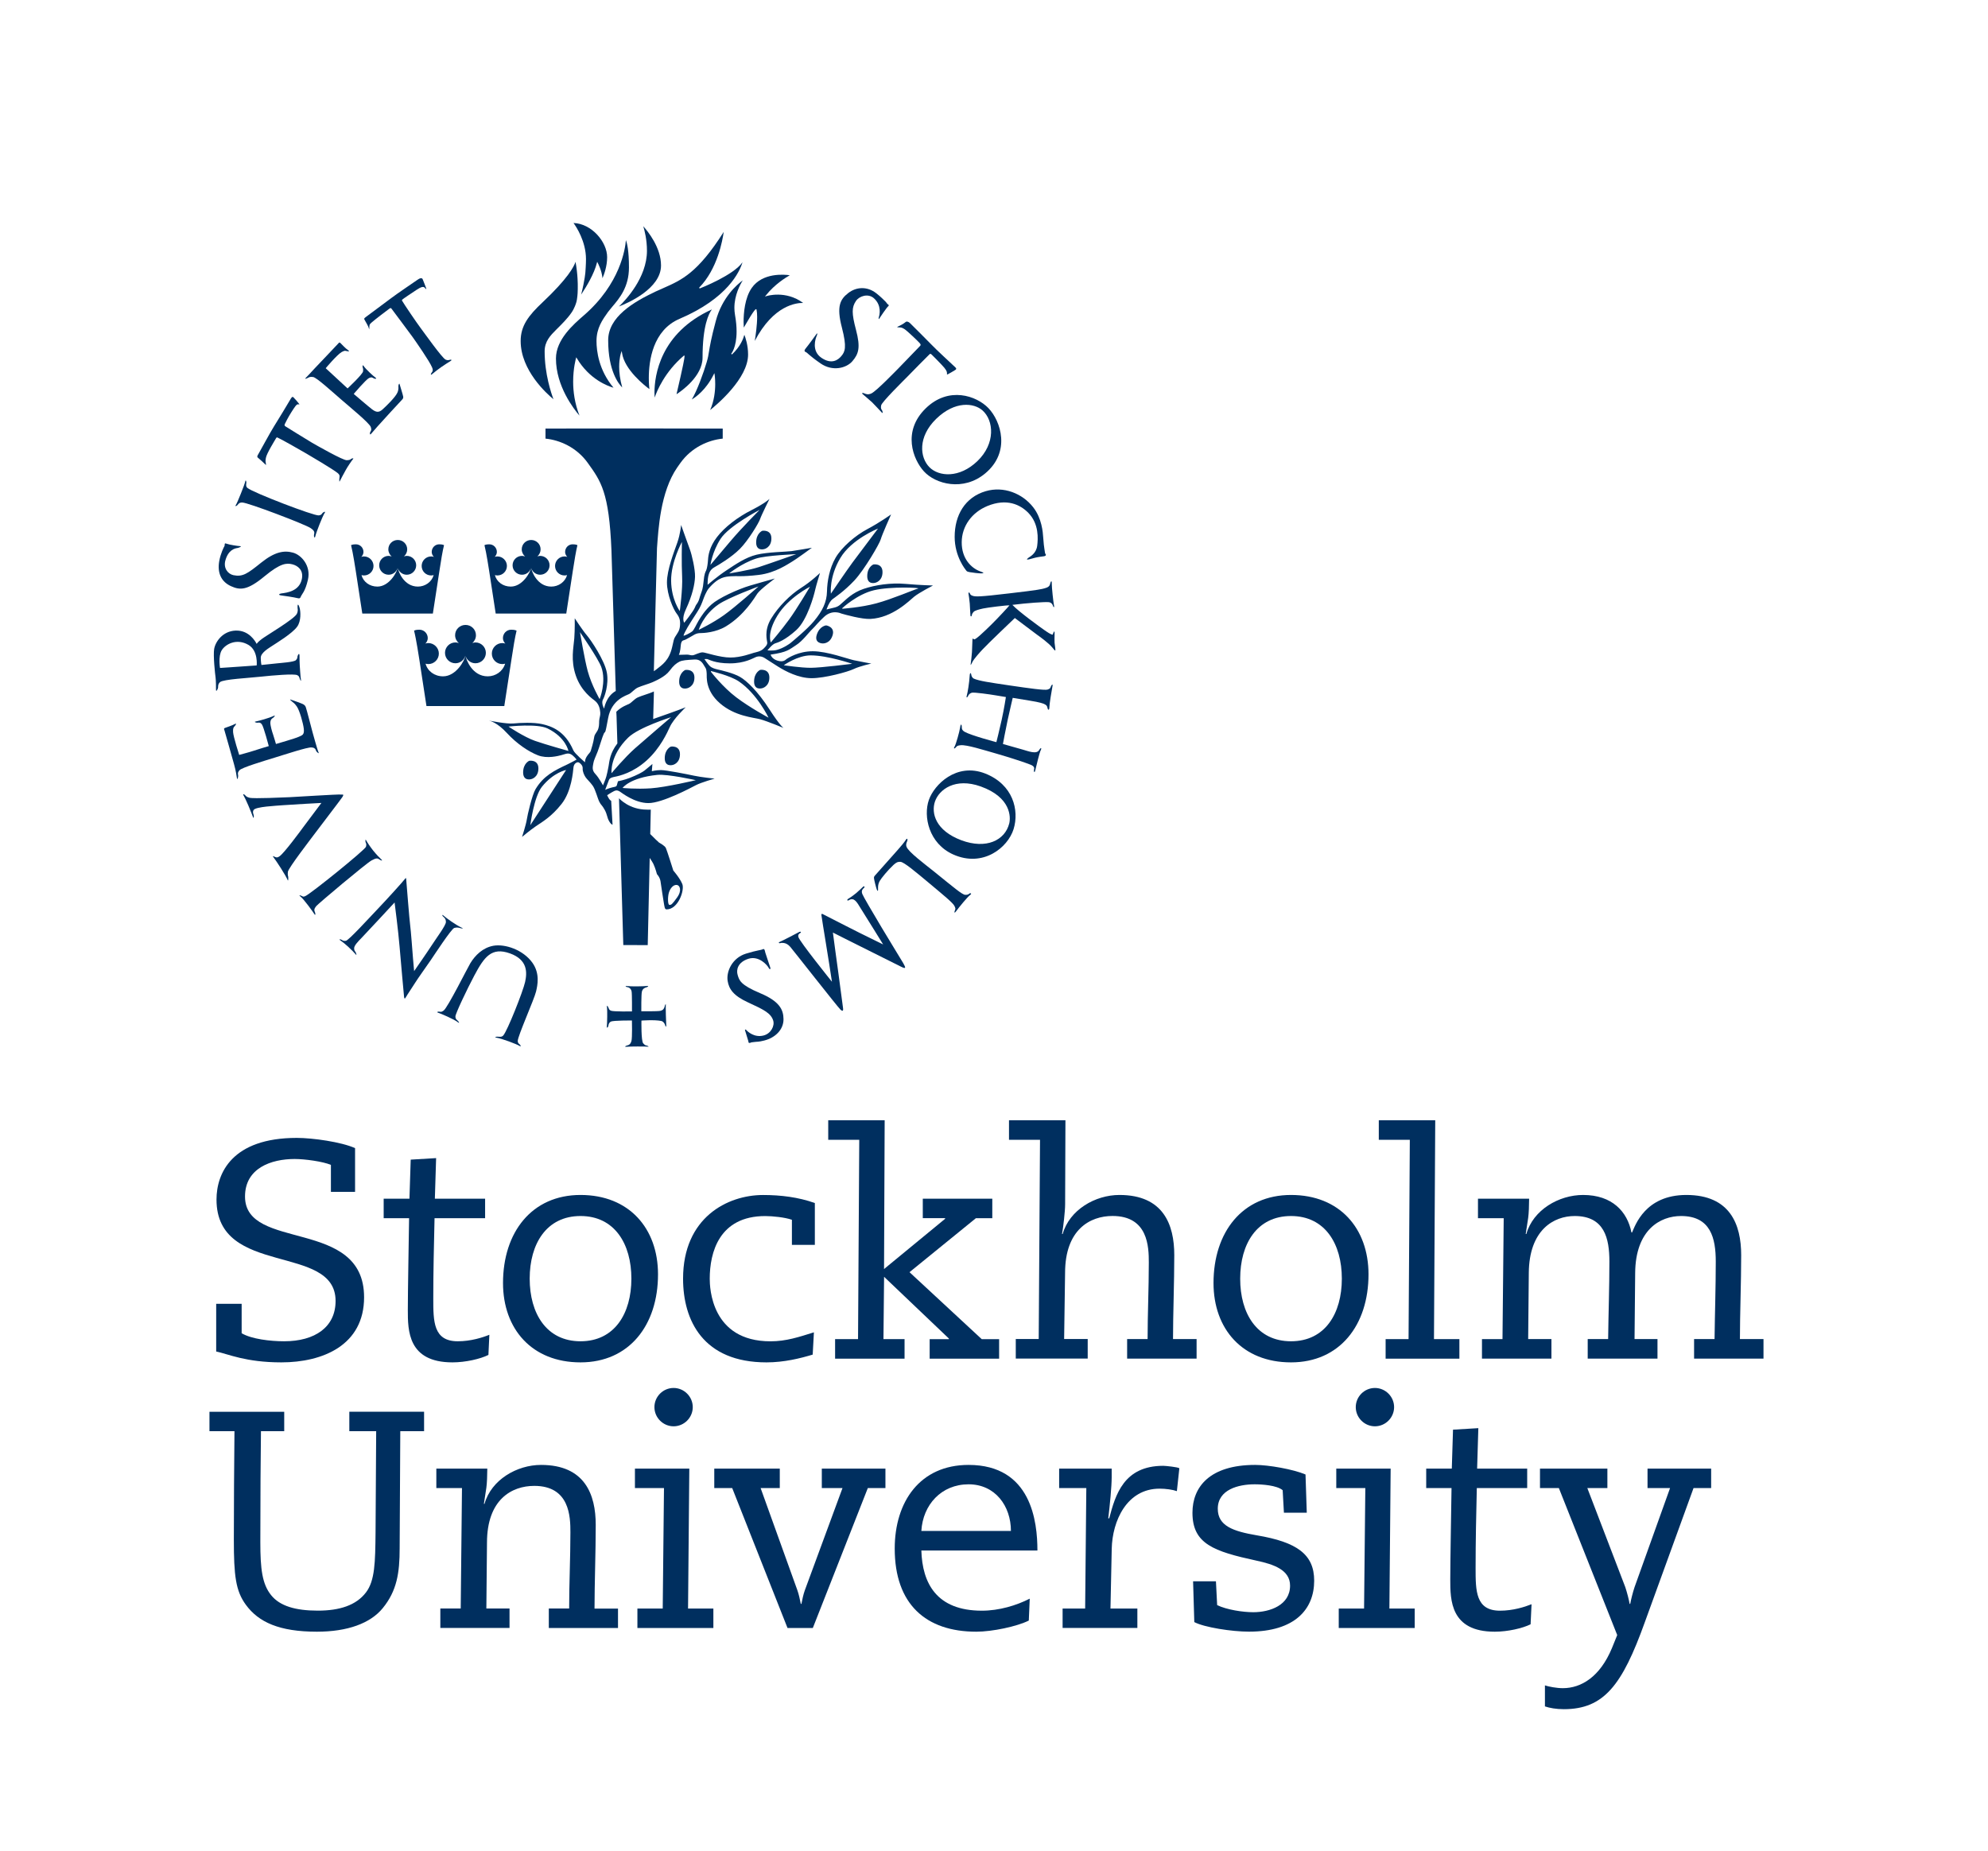 <?xml version="1.0" encoding="utf-8"?>
<!-- Generator: Adobe Illustrator 26.0.2, SVG Export Plug-In . SVG Version: 6.00 Build 0)  -->
<svg version="1.1" id="Logotyper" xmlns="http://www.w3.org/2000/svg" xmlns:xlink="http://www.w3.org/1999/xlink" x="0px" y="0px"
	 viewBox="0 0 442.76 412.35" style="enable-background:new 0 0 442.76 412.35;" xml:space="preserve">
<style type="text/css">
	.st0{fill:#002F5F;}
</style>
<g>
	<g>
		<path class="st0" d="M197.86,67.86c0.15,0.16,0.07,0.27-0.08,0.4c-0.28,0.22-1.82,2.48-1.99,2.76c-0.11,0.19-0.13-0.14-0.07-0.33
			c0.18-0.53,0.7-2.67-1.1-4.27c-1.28-1.13-3.25-0.47-3.97,0.6c-0.97,1.43-0.99,2.73,0,6.47c1.03,3.9,0.6,5.33-0.82,6.98
			c-1.32,1.52-4.38,2.35-7.08,0.48c-2.77-1.93-2.88-2.37-3.31-2.54c-0.34-0.14-0.33-0.41,0.01-0.81c0.49-0.58,2.13-2.81,2.41-3.23
			c0.19-0.28,0.23,0.04,0.03,0.46c-0.26,0.57-1.22,3.33,1.07,4.88c2.22,1.5,3.65,0.52,4.4-0.37c0.83-0.98,1.3-1.93,0.14-6.4
			c-1.23-4.71-0.38-6.26,1.4-7.65c1.84-1.44,4.28-1.53,6.27,0.04c1.07,0.84,1.61,1.43,2.02,1.82c0.23,0.22,0.35,0.47,0.47,0.58
			C197.74,67.81,197.79,67.77,197.86,67.86z"/>
		<path class="st0" d="M50.06,121.13c0.07-0.16,0.25-0.08,0.48,0c0.58,0.21,2.37,0.5,2.96,0.52c0.5,0.02-0.34,0.38-0.6,0.41
			c-0.7,0.09-2.1,0.5-2.72,2.83c-0.44,1.65,0.56,2.97,1.83,3.23c2.05,0.42,3.13-0.36,6.14-2.78c3.09-2.48,5.18-2.79,7.15-2.23
			c1.83,0.52,4,2.93,3.28,6.02c-0.62,2.69-1.36,3.19-1.58,3.76c-0.13,0.35-0.28,0.47-0.79,0.33c-0.65-0.18-3.11-0.54-3.56-0.59
			c-0.79-0.09-0.46-0.39,0-0.45c1.27-0.16,4.03-0.5,4.58-3.22c0.41-2.02-0.95-2.98-2.14-3.27c-1.26-0.31-2.62-0.27-6.16,2.66
			c-3.81,3.16-5.44,3.15-7.49,2.21c-2.17-0.99-3.08-2.95-2.61-5.59c0.3-1.68,1.04-3.16,1.16-3.33
			C50.06,121.52,50.02,121.24,50.06,121.13z"/>
		<path class="st0" d="M166.92,232.31c-0.27,0-0.21-0.23-0.25-0.39c0,0-0.67-2.24-0.74-2.42c-0.07-0.2,0.13-0.24,0.27-0.08
			c0.35,0.39,1.8,1.75,3.86,1.23c1.63-0.41,2.54-2.16,2.13-3.38c-0.54-1.63-2.14-2.4-5.65-4.02c-3.17-1.46-4.19-2.93-4.48-4.75
			c-0.34-2.13,1.04-5.14,4.07-6.08c2.65-0.82,3.29-0.74,3.8-1c0.4-0.21,0.46,0.62,0.52,0.78c0.25,0.71,0.94,2.9,1.1,3.31
			c0.14,0.38-0.14,0.52-0.34,0.1c-0.26-0.56-2.16-2.82-4.55-2.04c-2.36,0.77-2.71,2.45-2.38,3.57c0.37,1.24,0.59,2.22,5.03,4.09
			c4.33,1.82,5.17,3.69,5.19,5.78c0.02,2.33-1.83,4.14-4.29,4.76c-1.32,0.34-1.58,0.24-2.13,0.32c-0.32,0.05-0.56,0.07-0.73,0.09
			C167.22,232.2,167.13,232.31,166.92,232.31z"/>
		<path class="st0" d="M199.96,72.75c0.48-0.21,1.29-0.63,1.78-1.05c0.22-0.18,0.65,0,0.92,0.26c0.18,0.18,4.03,3.99,4.8,4.81
			c1.03,1.1,4.46,4.24,4.9,4.67c0.44,0.42,0.85,0.66,0.42,0.95c-0.44,0.29-1.39,0.83-1.68,0.97c-0.26,0.13-0.19,0.03-0.19-0.29
			c0-0.33-0.22-0.81-1.18-1.81c-0.96-1-2.07-2.15-2.27-2.31c-0.2-0.16-0.27-0.19-0.44-0.04c-0.28,0.25-4.06,4.09-4.91,4.97
			c-0.78,0.8-5.72,5.65-5.86,6.41c-0.15,0.78,0.1,0.95,0.2,1.1c0.12,0.19,0.22,0.79-0.02,0.54c-0.24-0.24-1.82-1.97-2.2-2.32
			c-0.42-0.39-1.91-1.65-2.13-1.85c-0.19-0.17-0.07-0.33,0.32-0.17c0.34,0.14,0.87,0.43,1.68,0.03c1.13-0.56,5.36-4.94,5.96-5.54
			c0.6-0.6,4.7-4.87,4.82-4.99c0.19-0.2,0.25-0.3-0.02-0.63c-0.29-0.36-2.8-2.75-3.32-3.09c-0.46-0.3-0.75-0.44-1.15-0.44
			C200.04,72.92,199.61,72.92,199.96,72.75z"/>
		<path class="st0" d="M59.12,103.48c-0.36-0.39-1.21-1.13-1.7-1.55c-0.22-0.18-0.1-0.43,0.1-0.75c0.13-0.21,2.84-5.18,3.45-6.12
			c0.82-1.27,3.26-5.35,3.57-5.88c0.32-0.56,0.53-0.93,0.79-0.7c0.38,0.36,1.06,1.16,1.24,1.42c0.22,0.3,0.09,0.15-0.23,0.15
			c-0.33,0-0.73,0.64-1.48,1.81c-0.74,1.17-1.33,2.38-1.44,2.62c-0.15,0.33,0.06,0.42,0.25,0.55c0.32,0.21,4.79,2.97,5.85,3.6
			c0.97,0.56,6.86,3.92,7.71,3.88c0.8-0.04,0.79-0.17,0.94-0.28c0.23-0.16,0.69-0.23,0.46,0.02c-0.27,0.3-1.28,1.79-1.6,2.4
			c-0.38,0.68-1.25,2.29-1.36,2.54c-0.11,0.23-0.12-0.17-0.1-0.51c0.02-0.41,0.27-0.78-0.34-1.29c-1.08-0.89-6.23-3.91-6.96-4.34
			c-0.72-0.44-5.76-3.29-6.11-3.41c-0.26-0.09-0.48-0.4-0.68-0.03c-0.25,0.46-2.11,3.39-2.27,4.41c-0.08,0.46-0.11,0.63-0.02,1.04
			C59.27,103.5,59.28,103.67,59.12,103.48z"/>
		<path class="st0" d="M82.18,73.23c-0.18-0.72-0.69-1.4-0.96-1.95c-0.17-0.33-0.17-0.32,0.26-0.67c0.19-0.15,4.7-3.49,5.6-4.17
			c1.22-0.94,5.36-3.73,5.86-4.09c0.52-0.38,1.05-0.57,1.21-0.12c0.18,0.5,0.68,1.67,0.76,1.97c0.12,0.45-0.06,0.11-0.38-0.17
			c-0.25-0.22-0.7-0.18-1.85,0.59c-1.13,0.76-2.77,1.84-2.99,2.04c-0.27,0.24-0.19,0.2-0.09,0.4c0.26,0.51,3.23,4.88,4.06,5.98
			c0.69,0.9,4.8,6.72,5.58,7.06c0.53,0.24,0.85,0.07,0.98,0.03c0.24-0.05,0.54,0.03,0.14,0.27c-0.35,0.2-1.65,1.07-2.08,1.36
			c-0.47,0.32-1.6,1.19-2,1.54c-0.48,0.41-0.35-0.03-0.13-0.32c0.19-0.24,0.37-0.47,0.06-1.19c-0.59-1.39-3.58-5.68-4.34-6.75
			c-0.49-0.69-4.41-5.93-4.66-6.26c-0.14-0.18-0.19-0.25-0.53,0c-0.38,0.27-3.39,2.57-3.84,2.99c-0.35,0.33-0.54,0.41-0.57,0.86
			C82.25,72.92,82.26,73.57,82.18,73.23z"/>
		<path class="st0" d="M220.14,90.91c2.78,2.9,5.01,9.77-0.72,14.54c-4.87,4.06-11.09,2.39-13.67-0.48c-2.4-2.65-4.85-8.86,0.41-14
			C211.27,85.97,217.5,88.15,220.14,90.91z M208.51,93.29c-4.15,4.04-3.65,8.61-1.52,10.77c2.1,2.13,6.69,2.5,10.69-1.35
			c4.07-3.9,3.68-9.06,1.12-11.31C216.92,89.75,212.71,89.22,208.51,93.29z"/>
		<path class="st0" d="M225.74,184.69c-1.29,4.13-6.81,8.6-13.44,5.64c-5.44-2.43-6.71-8.49-5.42-12.17
			c1.19-3.38,6.11-8.35,12.5-5.88C225.65,174.73,227.04,180.49,225.74,184.69z M218.43,175.18c-5.67-2.03-9.28,0.66-10.2,3.36
			c-0.87,2.59,0.14,6.46,5.87,8.62c5.55,2.07,9.72,0.02,10.67-3.73C225.12,182.04,225.2,177.61,218.43,175.18z"/>
		<path class="st0" d="M218.53,127.72c-0.49,0.01-2.01-0.17-2.51-0.27c-0.57-0.12-0.65-0.13-0.83-0.37c-0.15-0.2-2.57-3.08-2.57-7.5
			c0-4.84,2.3-8.81,6.91-10.17c4-1.18,8.18,0.5,10.58,3.58c1.93,2.46,2.16,5.62,2.22,6.62c0.09,1.4,0.21,2.24,0.28,2.69
			c0.12,0.76,0.11,0.97,0.28,1.17c0.16,0.2-0.07,0.39-0.36,0.43c-0.34,0.04-1.39,0.18-1.95,0.32c-0.42,0.1-1.27,0.34-1.39,0.37
			c-0.61,0.14-0.58-0.02-0.11-0.37c0.35-0.25,1.69-0.92,1.92-2.64c0.19-1.53,0.44-4.88-1.98-7.35c-1.79-1.83-4.8-3.29-9.11-1.52
			c-3.42,1.4-5.7,4.46-5.72,8.06c-0.03,3.63,2.1,5.79,4.17,6.52C219.01,127.51,219.37,127.7,218.53,127.72z"/>
		<path class="st0" d="M234.25,130.06c-0.01,0.74,0.34,4.05,0.48,4.71c0.17,0.78-0.18,0.42-0.23,0.14
			c-0.05-0.24-0.34-0.72-0.93-0.78c-0.91-0.09-4.85,0.19-8.1,0.6c1.47,1.57,6.37,5.09,7.03,5.55c0.8,0.57,1.59,1.07,1.84,1.06
			c0.17-0.01,0.09,0.13,0.16-0.09c0.1-0.31,0.43-1.29,0.37,0.21c-0.01,0.36-0.03,1.44,0,1.71c0.04,0.28,0.13,1.03,0.15,1.19
			c0.11,0.81-0.02,0.65-0.62-0.09c-0.89-1.09-2.81-2.44-3.5-2.94c-0.66-0.48-4.88-3.67-4.88-3.67s-6.05,5.75-7.19,7
			c-0.4,0.44-1.93,2.03-2.36,2.98c-0.2,0.44-0.35,0.65-0.28,0.24c0.05-0.27,0.24-1.92,0.28-2.64c0.04-0.63,0.11-2.6,0.11-2.79
			c0.02-0.39,0.18-0.1,0.39-0.04c0.31,0.08,2.02-1.52,3.89-3.36c1.42-1.4,3.79-3.96,3.96-4.21c-0.51-0.06-5,0.5-5.88,0.7
			c-0.89,0.2-1.82,0.44-2.1,0.75c-0.28,0.32-0.38,0.52-0.4,0.77c-0.03,0.24-0.27,0.36-0.31,0.04c-0.04-0.32-0.11-2.05-0.15-2.65
			c-0.04-0.64-0.25-2.04-0.29-2.25c-0.04-0.19,0.16-0.36,0.28-0.08c0.12,0.28,0.2,0.42,0.56,0.56c0.68,0.27,1.58,0.28,8.26-0.51
			c6.68-0.77,7.19-0.95,7.87-1.13c0.71-0.19,1.14-0.45,1.23-1.05C233.97,129.65,234.27,128.97,234.25,130.06z"/>
		<path class="st0" d="M234.38,152.99c-0.13,0.6-0.67,3.9-0.67,4.56c0,0.67-0.31,0.67-0.39,0.22c-0.11-0.64-0.35-0.72-0.63-0.89
			c-0.28-0.17-1.09-0.46-3.32-0.81c-2.31-0.37-3.82-0.63-3.82-0.63s-0.72,3.05-1.12,4.9c-0.5,2.32-1.06,5.38-1.06,5.38
			s3.25,0.92,4.45,1.26c1.19,0.33,3.02,1.09,3.61,0.1c0.41-0.69,0.67-0.54,0.28,0.2c-0.14,0.26-0.95,3.43-1.08,4.06
			c-0.24,1.17-0.4,0.43-0.35,0.16c0.05-0.25,0.28-0.76-0.76-1.17c-1.03-0.42-4.52-1.58-7.59-2.46c-3.07-0.87-6.58-2-7.97-1.88
			c-0.69,0.06-0.88,0.22-1.05,0.45c-0.23,0.33-0.65,0.43-0.32-0.11c0.31-0.51,1.1-3.34,1.23-4.22c0.2-1.37,0.42-0.41,0.39-0.15
			c-0.04,0.32,0.06,0.72,0.64,1.05c1.5,0.84,7.06,2.3,7.06,2.3s0.71-2.81,1.18-4.97c0.56-2.55,0.94-5.08,0.94-5.08
			s-1.41-0.23-2.41-0.4c-1-0.17-4.71-0.71-5.2-0.56c-0.47,0.14-0.73,0.5-0.8,0.71c-0.07,0.23-0.53,0.68-0.28-0.16
			c0.18-0.6,0.54-2.87,0.61-4.18c0.06-1.18,0.37-0.66,0.38-0.33c0.01,0.26,0.28,0.7,0.54,0.81c1.24,0.54,3.44,0.85,7.95,1.52
			c4.51,0.66,7.91,1.14,8.52,0.92c0.65-0.22,0.61-0.46,0.73-0.74C234.2,152.55,234.56,152.14,234.38,152.99z"/>
		<path class="st0" d="M216.04,199.37c-0.51,0.35-2.49,2.76-3.09,3.59c-0.48,0.65-0.41,0.13-0.29-0.13
			c0.23-0.47,0.09-0.62-0.09-1.03c-0.3-0.68-2.62-2.56-5.6-5.06c-2.94-2.45-5.62-4.73-6.42-4.77c-0.4-0.02-0.75-0.05-1.57,0.7
			c-1.24,1.14-2.71,2.96-3.04,3.54c-0.48,0.84-0.38,1.64-0.38,1.91c0.01,0.45-0.13,0.39-0.29,0c-0.17-0.44-0.6-2.19-0.62-2.5
			c-0.02-0.24,0-0.37,0.27-0.66c0.46-0.5,4.38-4.94,4.95-5.57c0.62-0.7,1.57-1.81,1.82-2.24c0.37-0.64,0.49-0.18,0.38,0.14
			c-0.12,0.33-0.38,0.7-0.18,1.3c0.39,1.16,4.08,3.89,6.21,5.6c4.17,3.36,6.21,5.13,6.89,5.13c0.53,0.01,0.67-0.09,0.92-0.29
			C216.09,198.88,216.57,198.99,216.04,199.37z"/>
		<path class="st0" d="M192.07,199.17c0.2,0.51,2.19,3.93,4.28,7.42c2.15,3.6,4.48,7.36,4.8,7.92c0.63,1.1,0.65,1.37-0.44,0.83
			c-1.58-0.79-7.94-3.99-8.96-4.48c-1.08-0.52-6.25-3.14-6.25-3.14s1.12,8.47,1.21,8.95c0.08,0.48,1.01,7.54,1.05,7.89
			c0.05,0.36,0.05,0.92-0.59,0.31c-0.64-0.6-10.66-13.39-11.17-13.97c-0.48-0.55-0.97-0.8-1.47-0.86c-0.4-0.05-0.59-0.03-0.79,0.04
			c-0.25,0.09-0.45-0.14-0.08-0.28c0.45-0.17,4.02-2.02,4.38-2.23c0.23-0.13,0.52,0.05,0.19,0.25c-0.45,0.28-0.51,0.47-0.42,0.88
			c0.22,0.97,7.48,9.98,7.48,9.98s-1.24-8.09-1.44-9.12c-0.2-1.05-0.92-5.81-0.92-5.81s0-0.3,0.31-0.14
			c0.32,0.17,7.4,3.79,8.15,4.15c0.71,0.36,5.3,2.61,5.3,2.61s-3.99-6.46-5.63-9.05c-0.41-0.65-0.85-0.95-1.08-1
			c-0.56-0.11-0.74,0.12-1.06,0.26c-0.16,0.07-0.43-0.13,0.07-0.43c0.6-0.35,1.26-0.87,1.66-1.19c0.4-0.32,1.43-1.3,1.59-1.46
			c0.2-0.2,0.42,0.04,0.24,0.21C192.08,198.08,191.76,198.42,192.07,199.17z"/>
		<path class="st0" d="M148.28,223.79c-0.04,0.34,0.06,4.26,0.11,4.75c0.02,0.23-0.18,0.16-0.31-0.34
			c-0.04-0.15-0.31-0.69-0.83-0.79c-1.52-0.31-4.39-0.08-4.39-0.08s-0.09,4.54,0.39,5.06c0.45,0.49,0.52,0.43,0.72,0.48
			c0.2,0.04,0.69,0.29,0.37,0.27c-0.61-0.06-4.03-0.06-4.8,0.02c-0.56,0.06-0.27-0.2,0.2-0.31c0.48-0.11,0.71-0.37,0.89-0.96
			c0.21-0.69,0.11-4.58,0.11-4.58s-4.17-0.04-4.69,0.25c-0.43,0.22-0.52,0.62-0.56,0.94c-0.04,0.32-0.38,0.61-0.34,0.17
			c0.08-0.78,0.13-3.6,0.04-4.23c-0.08-0.56,0.05-0.48,0.24-0.15c0.23,0.41,0.15,0.64,0.64,0.84c0.58,0.23,4.68,0.16,4.68,0.16
			s0.03-3.85-0.08-4.44c-0.11-0.57-0.51-0.93-0.99-0.98c-0.28-0.03-0.52-0.27-0.16-0.24c1.21,0.13,3.63,0.08,4.58-0.01
			c0.5-0.05,0.2,0.22-0.17,0.31c-0.41,0.11-0.81,0.33-0.97,0.94c-0.16,0.59-0.13,4.38-0.13,4.38s3.59,0.05,4.24-0.09
			c0.55-0.12,0.84-0.45,0.96-0.96C148.07,223.85,148.32,223.46,148.28,223.79z"/>
		<path class="st0" d="M115.75,232.99c-0.7-0.43-3.93-1.65-5.2-1.86c-0.57-0.09-0.04-0.24,0.32-0.22c0.47,0.04,0.87,0.11,1.21-0.26
			c0.89-0.96,4.41-9.83,4.87-11.92c0.48-2.17,0.55-4.97-3.38-6.37c-4.09-1.46-5.72,0.77-7.94,4.95c-1.62,3.05-4.2,8.48-4.2,9.09
			c0,0.47,0.15,0.64,0.41,0.85c0.36,0.3,0.57,0.78,0.22,0.5c-0.9-0.72-3.92-2-4.51-2.18c-0.35-0.11-0.07-0.31,0.37-0.22
			c0.37,0.08,0.53-0.01,0.89-0.26c0.88-0.61,5.34-9.55,5.93-10.52c1.09-1.8,2.79-3.48,5.15-3.91c2.56-0.45,6.61,0.87,8.69,3.79
			c1.72,2.43,1.13,5.02,0.81,6.4c-0.39,1.69-4.07,9.91-4.08,11.01c0,0.45,0.19,0.57,0.43,0.77
			C115.98,232.86,116.11,233.21,115.75,232.99z"/>
		<path class="st0" d="M89.99,222.03c0,0-0.77-8.32-1-11.19c-0.27-3.35-1.11-9.82-1.11-9.82s-6.54,7.07-7.38,7.92
			c-0.85,0.86-1.63,1.7-1.63,2.29c0,0.59,0.27,0.71,0.37,0.91c0.08,0.17,0.23,0.73,0.06,0.53c-0.33-0.4-1.05-1.14-1.79-1.82
			c-0.64-0.58-1.29-1.11-1.73-1.4c-0.44-0.3,0.11-0.25,0.35-0.09c0.24,0.17,0.41,0.25,0.9,0.2c0.62-0.08,5.32-5.24,7.06-7.06
			c1.75-1.82,5.67-6.14,6.07-6.69c0.29-0.4,0.29-0.22,0.32,0.21c0.04,0.53,0.72,9.08,0.87,10.07c0.14,0.92,0.58,6.74,0.63,7.39
			c0.06,0.65,0.25,2.83,0.25,2.83s3-4.32,4-5.87c1-1.55,3.09-4.33,3.08-5.07c-0.01-0.78-0.42-1.02-0.67-1.26
			c-0.14-0.14-0.24-0.49,0.07-0.22c0.69,0.62,2.83,2.16,4.14,2.76c0.63,0.29-0.31,0.12-0.48,0.04c-0.1-0.04-0.7-0.17-1.21,0.01
			c-0.67,0.24-4.45,6.02-5.2,7.13c-0.78,1.14-3.05,4.32-3.57,5.18c-0.53,0.86-1.75,2.65-1.99,3.1
			C90.17,222.54,90.05,222.5,89.99,222.03z"/>
		<path class="st0" d="M81.57,187.21c0.22,0.42,0.83,1.34,1.52,2.22c0.69,0.86,1.43,1.62,1.88,2.04c0.35,0.34-0.14,0.21-0.47-0.03
			c-0.39-0.29-0.71-0.36-1.74,0.21c-1.21,0.65-11.94,9.68-12.35,10.2c-0.5,0.62-0.46,0.92-0.25,1.39c0.16,0.36,0.05,0.68-0.09,0.45
			c-0.42-0.67-2.45-3.48-3.18-4.02c-0.47-0.35,0.02-0.26,0.33-0.09c0.33,0.19,0.42,0.17,0.78,0.02c1.2-0.51,13.32-10.3,13.51-10.99
			c0.2-0.73-0.07-0.84-0.1-1.05C81.38,187.27,81.34,186.78,81.57,187.21z"/>
		<path class="st0" d="M72.28,114.3c-0.46,0.72-1.85,4.23-2.08,5.24c-0.11,0.47-0.33-0.03-0.27-0.37c0.12-0.59,0.21-0.9-0.78-1.56
			c-1.27-0.84-13.94-5.68-15.21-5.68c-0.65,0-0.8,0.27-1.04,0.56c-0.21,0.26-0.64,0.38-0.37-0.01c0.31-0.44,1.99-4.62,2.08-5.21
			c0.09-0.57,0.31,0.01,0.25,0.33c-0.09,0.48-0.06,0.83,0.24,1.08c1.21,1.03,14.9,6.29,15.91,6.12c0.69-0.11,0.62-0.35,0.86-0.57
			C72.14,114,72.61,113.8,72.28,114.3z"/>
		<path class="st0" d="M67.52,184.27l4.06-5.42c0,0-7.11,0.38-8.63,0.51c-1.52,0.13-5.95,0.32-6.45,1.04
			c-0.33,0.48-0.02,1.01,0.01,1.17c0.06,0.33-0.02,0.84-0.16,0.45c-0.09-0.25-0.64-1.69-1.08-2.69c-0.39-0.9-0.91-1.99-1.05-2.2
			c-0.22-0.33,0.15-0.25,0.37-0.01c0.23,0.25,0.36,0.41,0.96,0.57c1,0.26,7.61-0.08,8.9-0.12c1.28-0.05,10.68-0.67,11.47-0.59
			c0.42,0.04,0.79-0.16,0.29,0.62c-0.28,0.44-5.9,7.79-6.33,8.38c-0.44,0.61-5.66,7.36-5.76,8.2c-0.08,0.72,0.02,0.9,0.06,1.09
			c0.06,0.29,0.02,1.07-0.09,0.81c-0.48-1.16-2.52-4.26-3.16-5.1c-0.4-0.52,0.13-0.17,0.45-0.05c0.33,0.11,0.52,0.04,0.87-0.2
			C63.27,190.06,66.96,185.04,67.52,184.27z"/>
		<path class="st0" d="M68.11,157.54c0.27,0.77,1.1,4.14,1.51,5.61c0.15,0.52,1.08,3.95,1.36,4.53c0.13,0.28-0.48-0.16-0.6-0.46
			c-0.08-0.19-0.05-0.32-0.36-0.55c-0.17-0.13-0.41-0.16-0.63-0.18c-0.85-0.11-5.77,1.52-8.22,2.27c-2.52,0.77-7.33,2.22-7.83,2.8
			c-0.5,0.59-0.34,0.85-0.3,1.15c0.04,0.26-0.16,1.21-0.27,0.62c-0.1-0.56-0.21-1.56-0.66-3.15c-0.4-1.41-2.02-7.23-2.12-7.49
			c-0.13-0.32-0.15-0.44,0.09-0.54c0.23-0.08,1.76-0.61,2.17-0.85c0.51-0.31,0.31,0.14,0.03,0.43c-0.27,0.29-0.42,0.44-0.37,1.35
			c0.07,1.07,1.36,5.07,1.36,5.07s2.4-0.64,3.19-0.91c0.77-0.28,3.4-1.05,3.4-1.05s-1.14-4.32-1.54-4.84
			c-0.38-0.5-0.63-0.4-1.02-0.37c-0.29,0.02-0.77-0.19-0.41-0.26c0.81-0.16,3.03-0.76,4.11-1.28c0.46-0.22,0,0.35-0.21,0.47
			c-0.22,0.13-0.55,0.33-0.58,1.06c-0.02,0.61,0.4,2.07,0.59,2.58c0.17,0.49,0.66,2.17,0.66,2.17s4.35-1.25,5.07-1.6
			c0.69-0.34,1.29-0.35,1.13-1.79c-0.14-1.21-0.92-4.03-1.54-4.94c-0.47-0.69-0.86-0.95-1.02-1.07c-0.16-0.13-0.73-0.61-0.39-0.5
			c0.51,0.16,2.68,0.92,2.94,1.12C67.88,157.12,67.99,157.2,68.11,157.54z"/>
		<path class="st0" d="M89.45,89.13c-0.52,0.55-4.34,4.68-5.4,5.89c-0.36,0.41-1.21,1.38-1.46,1.68c-0.2,0.23-0.28-0.22-0.12-0.5
			c0.16-0.28,0.33-0.4,0.12-1.06c-0.27-0.88-4.72-4.51-6.65-6.19c-2.08-1.8-5.43-4.86-6.2-4.97c-0.69-0.09-0.86,0.03-1.19,0.2
			c-0.24,0.12-0.84,0.37-0.42-0.04c0.41-0.4,1.04-1.1,1.96-2.09c1-1.07,5.07-5.31,5.24-5.53c0.21-0.28,0.32-0.28,0.5-0.1
			c0.21,0.22,1.23,1.28,1.63,1.53c0.61,0.37,0.06,0.33-0.26,0.25c-0.28-0.06-0.44-0.17-1.11,0.22c-1.06,0.62-3.55,3.6-3.55,3.6
			l4.87,4.5c0,0,3.39-3.16,3.45-3.81c0.05-0.56-0.03-0.7-0.07-0.83c-0.09-0.26-0.05-0.71,0.16-0.4c0.63,0.89,2.25,2.33,2.67,2.63
			c0.43,0.3-0.07,0.31-0.3,0.2c-0.36-0.16-0.49-0.41-1.16-0.09c-0.66,0.33-3.38,3.52-3.38,3.52s3.47,2.98,4.12,3.46
			c0.85,0.62,1.46,0.77,2.31-0.01c0.9-0.82,2.84-2.71,3.29-3.72c0.35-0.77,0.21-1.31,0.23-1.5c0.02-0.3,0.2-0.68,0.26-0.43
			c0.06,0.25,0.77,2.47,0.81,2.81C89.84,88.65,89.77,88.8,89.45,89.13z"/>
		<path class="st0" d="M66.76,148.23c0.03,0.41,0.14,2.36,0.27,3.23c0.07,0.49-0.23-0.12-0.3-0.37c-0.07-0.24-0.11-0.5-0.52-0.7
			c-0.68-0.36-5.41,0.04-8.17,0.34c-2.52,0.28-8.35,0.57-9.04,1.21c-0.5,0.46-0.41,1.01-0.43,1.21c-0.01,0.27-0.47,1.14-0.46,0.48
			c0.01-0.4-0.01-2.15-0.1-2.76c-0.1-0.66-0.56-4.87-0.31-6.32c0.29-1.66,1.93-3.97,4.75-4.09c2.97-0.13,4.41,2.36,4.71,2.96
			c0.27-0.35,0.43-0.54,1.22-1.14c0.96-0.73,7.27-4.45,7.75-5.58c0.31-0.73,0.16-1.09,0.15-1.25c-0.06-0.74,0.1-1.26,0.46,0
			c0.21,0.75,0.36,2.86-0.54,4.12c-1.12,1.57-4.69,3.69-5.39,4.17c-0.83,0.56-2.73,1.61-2.73,2.76c0.01,1.01,0.15,1.62,0.15,1.62
			s2.8-0.28,3.56-0.37c0.76-0.09,3.72-0.27,4.12-0.71c0.4-0.45,0.31-0.6,0.35-0.83c0.03-0.21,0.48-1.15,0.45,0.07
			C66.71,146.72,66.72,147.82,66.76,148.23z M55.34,143.65c-2.63-1.54-5.11-0.18-5.96,1.19c-0.82,1.37-0.38,3.94-0.38,3.94
			s3.38-0.23,4.03-0.27c0.64-0.04,4.14-0.29,4.14-0.29S57.54,144.94,55.34,143.65z"/>
		<path class="st0" d="M136.64,86.36c-3.27-3.89-3.79-8.15-3.79-10.39c0-2.89,1.31-4.72,2.58-6.5l0.94-1.16
			c1.57-1.84,3.71-4.35,3.71-8.74c0-3.82-0.44-5.46-0.68-6.09c-0.14,1.89-1.23,9.71-9.36,16.76c-2.33,2.02-6.22,5.4-6.22,9.61
			c0,6.18,4,11.29,5.24,12.73c-1.07-2.72-1.41-5.38-1.41-7.55c0-3.05,0.62-5.17,0.63-5.21l0.07-0.24l0.12,0.21
			C131.29,84.56,135.49,86.04,136.64,86.36z"/>
		<path class="st0" d="M137.85,68.27c2.02-0.78,9.37-3.99,9.37-9.14c0-4.02-2.95-7.62-3.95-8.73c0.28,0.9,0.82,2.97,0.82,5.47
			C144.08,61.87,139.29,66.91,137.85,68.27z"/>
		<path class="st0" d="M165.37,58.41c-1.97,2.87-9.21,5.72-9.54,5.85l-0.12-0.18c4.11-4.18,5.23-10.66,5.47-12.42
			c-5.79,9.13-9.34,10.7-13.42,12.5l-1.79,0.8c-4.9,2.32-10.52,5.64-10.52,10.83c0,6.87,2.34,9.74,3.13,10.52
			c-0.51-1.83-0.68-3.39-0.68-4.61c0-1.99,0.41-3.1,0.42-3.12l0.15-0.4l0.06,0.42c0.54,3.78,5.1,7.33,6.1,8.07
			c-0.05-0.41-0.13-1.3-0.13-2.48c0-3.83,0.89-10.62,6.84-13.17C162.07,66.44,164.74,60.51,165.37,58.41z"/>
		<path class="st0" d="M156.47,79.67c0-7.08,1.36-9.8,2.08-10.75C147,74.16,145.76,83.7,145.76,87.48c0,0.46,0.02,0.81,0.04,1.08
			c0.5-1.46,2.25-5.73,6.48-9.32l0.07-0.06l0.07,0.04c0.02,0.01,0.04,0.03,0.04,0.14c0,0.38-0.26,1.91-1.79,8.45
			C151.74,87.13,156.47,83.82,156.47,79.67z"/>
		<path class="st0" d="M166.61,78.98c0-2.08-0.57-3.75-0.83-4.41c-0.19,0.74-0.82,2.57-2.77,4.39l0,0l0,0c0,0,0,0,0,0l-0.16-0.16
			c0.02-0.02,1.2-1.38,1.2-4.97c0-1.04-0.1-2.25-0.35-3.67c-0.09-0.54-0.14-1.07-0.14-1.58c0-2.84,1.27-5.18,1.87-6.14
			c-1.23,0.9-4.61,3.77-6.01,9.06c-1.05,3.92-1.31,5.57-1.51,6.77c-0.13,0.83-0.23,1.42-0.52,2.4c-0.67,2.28-2.13,6.37-3.32,8.31
			c0.85-0.5,3.14-2.08,4.88-5.57l0.15-0.3l0.06,0.34c0,0.02,0.13,0.85,0.13,2.1c0,1.56-0.23,3.76-1.13,5.78
			C159.7,90.1,166.61,84.29,166.61,78.98z"/>
		<path class="st0" d="M178.87,67.48c-3.88-2.88-8.11-1.55-8.15-1.53l-0.35,0.11l0.23-0.29c1.97-2.48,4.49-4,5.3-4.46
			c-1.23-0.18-6.08-0.62-8.48,2.83c-1.55,2.23-1.81,5.6-1.81,7.58c0,0.55,0.02,0.97,0.04,1.25c2.37-4.12,2.64-4.11,2.73-4.1
			l0.1,0.04L168.5,69c0.09,0.44,0.13,0.99,0.13,1.58c0,1.87-0.35,4.22-0.53,5.36C172.29,67.91,177.46,67.44,178.87,67.48z"/>
		<path class="st0" d="M144.26,210.52l0.44-19.42c0.38,0.56,0.68,1.04,0.81,1.31c0.47,0.99,0.8,2.3,0.8,2.3s0.65,0.65,0.8,1.6
			c0.15,0.95,0.6,4.15,0.75,4.9c0.15,0.75,0.15,1.35,0.6,1.35c2.6,0,4.05-4.3,3.5-5.65c-0.55-1.35-2-3-2-3s-1.4-4.45-1.65-5
			c-0.25-0.55-1.25-1.05-1.55-1.25c-0.15-0.1-1.06-1-1.94-1.88l0.12-5.44c-0.34,0.04-0.62,0-0.86,0c-3.95,0-6.13-2.45-6.22-2.54
			l0.96,32.7L144.26,210.52z M150.8,199.91c-1.15,1.6-1.3,1.65-1.7,1.65c-0.4,0-0.4-1.75-0.15-2.65c0.25-0.9,0.9-1.85,1.75-1.8
			C151.4,197.15,151.95,198.31,150.8,199.91z"/>
		<path class="st0" d="M187.37,136.66c0.85,0.25,4.6,1.3,6.49,1.2c4.94-0.26,8.64-4.05,9.74-4.95c1.1-0.9,4.2-2.5,4.2-2.5
			s-2.7-0.05-6.09-0.35c-3.4-0.3-6.8,0.25-9.34,1.1c-2.55,0.85-4.05,2.5-4.55,2.9c-0.5,0.4-0.9,1-1.9,1.25
			c-1,0.25-1.85,0.45-1.85,0.45c0.5-1.35,0.95-2,1.35-2.3c0.4-0.3,2.6-1.75,4.85-4.15c2.25-2.4,5.64-8.24,5.89-9.19
			c0.25-0.95,2.3-5.54,2.3-5.54s-2.5,1.8-5.24,3.25c-2.75,1.45-5.8,4.1-7.14,6.44c-1.35,2.35-1.85,5.2-1.9,7.5
			c-0.05,2.3-0.95,4.25-2.9,6.59c-1.5,1.8-4.6,4.35-5.2,4.85c-0.16,0.14-1.54,1.15-3.05,1.55c-0.95,0.25-2.1,0.1-2.1,0.1
			s1.05-1.35,1.7-1.55c0.65-0.2,2.2-0.7,4.7-2.95c2.5-2.25,4-7.94,4.2-8.89c0.2-0.95,1.1-3.85,1.1-3.85s-1.95,1.9-4.25,3.35
			c-2.3,1.45-5,4.1-6.65,6.84c-1.65,2.75-0.85,4.95-0.85,5.35c0,0.4-0.15,0.65-0.8,1.3c-0.65,0.65-1.65,0.8-2.2,0.95
			c-0.55,0.15-2.85,1.05-5.2,1.05c-2.35,0-5.45-1.1-6.14-1.15c-0.7-0.05-1.8,0.6-2.25,0.65c-0.45,0.05-0.8-0.15-1.25-0.15
			c-0.45,0-1.85,0.05-1.85,0.05c0.35-0.7,0.4-1.95,0.45-2.3c0.05-0.35,0.15-0.85,0.65-0.95c0.5-0.1,1.95-1.05,2.45-1.3
			c0.5-0.25,0.9-0.3,1.45-0.3c0.4,0,3.2-0.1,5.5-1.5c4.09-2.49,6.35-6.35,6.99-7.3c0.65-0.95,3.9-3.35,3.9-3.35s-2.55,0.7-5.45,1.55
			c-2.9,0.85-7.14,2.85-8.64,4.2c-1.5,1.35-2.3,2.65-2.85,3.55c-0.55,0.9-1.05,2.15-1.5,2.5c-0.45,0.35-1.9,1.1-1.9,0.9
			c0-0.2,0.55-1.25,0.9-1.85c0.35-0.6,1.45-2.35,2.15-3.4c0.7-1.05,1.1-2.15,1.3-2.7c0.2-0.55,0.7-1.9,1.3-2.6
			c2.19-2.55,3.7-2.55,4.9-2.65c1.2-0.1,2.4,0.15,6.19-0.3c3.8-0.45,6.69-2.55,7.49-3c0.8-0.45,4.35-3.05,4.35-3.05
			s-3.45,0.6-4.54,0.75c-1.1,0.15-5.35,0.2-7.79,0.8c-2.45,0.6-4.6,2.1-6.65,3.45c-2.05,1.35-4.25,3.25-4.25,3.25s0-1.3,0.15-1.9
			c0.15-0.6,0.35-1.45,1.35-2c1-0.55,3.85-2.25,5.69-4.1c1.85-1.85,4.2-5.75,4.5-6.64c0.3-0.9,2.1-4.5,2.1-4.5s-0.85,0.9-4,2.5
			c-3.15,1.6-6,3.8-7.69,6c-1.7,2.2-1.95,4.15-2,4.99c-0.05,0.85-0.2,1.95-0.4,2.4c-0.2,0.45-0.43,0.71-0.6,2.55
			c-0.15,1.65-0.35,2-0.65,2.85c-0.3,0.85-0.3,1.2-0.65,1.8c-0.35,0.6-0.3,0.3-0.65,1.15c-0.35,0.85-2.35,3.35-2.35,3.35
			s-0.65-0.8,0.35-2.95c1.45-3.12,2-5.65,2.05-7.29c0.05-1.65-0.7-4.9-1.15-6.1c-0.45-1.2-1.95-5.44-1.95-5.44s-0.15,1.95-0.85,3.95
			c-0.7,2-2.3,6.04-2.3,8.84c0,2.8,1.45,6.05,2.15,6.94c0.7,0.9,0.85,1.65,0.75,2.75c-0.1,1.1-0.49,1.5-1.05,2.4
			c-0.35,0.55-0.34,0.81-0.7,2.35c-0.7,3-2.2,3.9-3.5,4.94c-0.15,0.12-0.35,0.26-0.57,0.41l0.7-27.41
			c0.31-4.14,0.72-12.49,4.51-17.98c0.48-0.69,0.73-1.03,0.73-1.03c2.47-3.44,6.19-5.07,9.4-5.39v-2.24c0,0-17.22-0.03-20.57-0.03
			h-0.06c-3.33,0-18.84,0.03-18.84,0.03v2.24c3.2,0.32,6.93,1.95,9.4,5.39c2.94,4.1,4.76,6.51,5.29,19.49l0.96,31.33
			c-2.22,1.24-2.59,3.93-2.59,3.93c-0.4-0.7-0.55-1.55-0.25-2.05c0.3-0.5,1.35-3.3,0.85-5.99c-0.5-2.7-3.5-7.19-4.45-8.29
			c-0.95-1.1-2.7-3.8-2.7-3.8s0.05,2.5-0.1,4.5c-0.15,2-0.85,4.8,0.35,8.29c1.2,3.5,3.75,5.2,4.2,5.55c0.45,0.35,0.95,0.95,1.15,2
			c0.2,1.05,0.05,1.3-0.1,2.05c-0.15,0.75,0.05,1.15-0.25,2.2c-0.21,0.73-0.8,1.15-0.9,1.8c-0.23,1.48-0.6,2.5-0.75,3.05
			c-0.15,0.55-0.5,0.65-0.95,1.4c-0.45,0.75-0.35,1.25-0.35,1.25s-2.3-1.95-2.6-2.65c-1.9-4.42-4.95-5.4-6.9-5.85
			c-1.95-0.45-5-0.3-6.49-0.15c-1.45,0.14-5.19-0.6-5.42-0.65c0.21,0.04,1.87,0.45,3.97,2.74c2.25,2.45,4.9,4.2,6.95,5
			c2.05,0.8,4.5,0.15,5.25-0.05c0.75-0.2,1.3-0.5,1.95-0.25c0.65,0.25,1.4,1.25,1.4,1.25s-1.15,0.65-2,1.05
			c-3.03,1.42-5.36,2.58-7.14,5.54c-0.76,1.27-1.8,5.75-1.95,6.79c-0.15,1.05-1.05,3.85-1.05,3.85s1.7-1.45,3.1-2.4
			c1.4-0.95,3.45-2.1,5.7-4.95c2.25-2.85,2.55-7.24,2.65-8.14c0.1-0.9,0.75-1.15,1-1.15c0.25,0,1.1,0.6,1.05,1.35
			c-0.05,0.75,0.35,1.55,0.65,2c0.3,0.45,1,1.05,1.6,1.9c0.6,0.85,1.05,2.75,1.45,3.55c0.4,0.8,0.6,0.7,1.2,1.8
			c0.6,1.1,0.5,1.7,1,2.55c0.5,0.85,0.75,0.75,0.75,0.75l-0.3-5.3c0,0-0.2-0.1-0.4-0.35c-0.2-0.25-0.5-0.9-0.5-0.9s0.9-0.6,1.5-0.9
			c0.6-0.3,0.95-0.15,1.35,0.1c0.4,0.25,3.25,2.55,6.35,2.55c3.1,0,9.44-3.4,10.59-4c1.15-0.6,4.15-1.45,4.15-1.45s-3-0.3-4.6-0.65
			c-1.6-0.35-6.24-1.25-7.34-1.25c-1.1,0-2.05,0.25-2.05,0.25l0.13-1.61c0,0-1.32,1.12-1.77,1.47c-0.45,0.35-1.59,0.98-3.3,1.64
			c-1.23,0.47-2.4,0.7-2.4,0.7s-0.2-0.2-0.35,0.55c-0.15,0.75-0.25,0.65-1.1,0.85c-0.85,0.2-1.6,0.55-1.6,0.55s0.7-1.8,0.8-2.1
			c0.1-0.3,0.25-0.6,1.3-0.8c1.05-0.2,4.1-0.9,7.14-3.65c3.05-2.75,4.61-6.26,5.15-7.44c0.87-1.92,3.55-4.4,3.55-4.4
			s-2.3,0.9-6.64,2.4c-0.21,0.07-0.4,0.15-0.61,0.22l0.16-5.74l-0.01,0l0.01-0.41c-0.12,0.05-0.22,0.1-0.3,0.14
			c-0.65,0.3-2.55,0.85-3.3,1.2c-0.75,0.35-1.35,1.15-1.95,1.45c-0.36,0.18-1.66,0.59-2.82,1.74l0.05,0.94l0,0l0.19,6.11
			c-1.66,2.18-1.77,3.91-1.96,5.05c-0.2,1.15-0.35,1.7-0.5,2.3c-0.15,0.6-0.75,2-0.75,2s-0.85-1.65-1.7-2.55
			c-0.85-0.9-0.55-1.65-0.45-2.35c0.1-0.7,0.5-1.45,0.95-2.6c0.45-1.15,1.05-3.35,1.4-4.05c0.35-0.7,0.2,0.65,0.95-3.45
			c0.75-4.1,4.05-5.04,4.65-5.34c0.6-0.3,1.2-1.1,1.95-1.45c0.75-0.35,2.65-0.9,3.3-1.2c0.65-0.3,2.77-1.19,3.75-2.5
			c0.98-1.31,1.55-1.7,2.2-2.05c0.65-0.35,1.7-0.4,3.35-0.5c1.65-0.1,2,1.2,2.35,1.65c0.35,0.45,0.35,0.9,0.4,1.5
			c0.05,0.6-0.4,3.7,2.95,6.6c3.35,2.9,7.44,3.15,8.94,3.55c1.5,0.4,5.25,1.95,5.25,1.95s-0.65-0.25-3.2-4.2
			c-2.55-3.95-5-6.3-6.53-7.18c-1.54-0.89-4.36-1.51-5.01-1.66c-0.65-0.15-1.25-0.35-1.65-0.7c-0.4-0.35-1.25-1.6-1.25-1.6
			s0.35-0.05,0.65,0c0.3,0.05,1.65,0.95,5,0.95c3.35,0,5.15-1.15,5.79-1.4c0.65-0.25,1.3-0.2,1.95,0.2c0.65,0.4,1.45,0.95,3.05,1.95
			c1.6,1,4.5,2.55,7.44,2.55c2.95,0,8.04-1.4,9.39-2.05c1.35-0.65,3.9-1.2,3.9-1.2s-2.5-0.45-3.9-0.75c-1.4-0.3-5.95-2-9.14-2
			c-3.2,0-5.49,1.5-5.79,1.7c-0.3,0.2-0.7,0.8-2.05,0.4c-1.35-0.4-1.55-1.35-1.55-1.35c3.8-0.55,4.15-1.15,5.65-2.1
			c1.5-0.95,2.75-2.75,3.7-3.65c0.64-0.61,1.17-1.38,2.55-2.65C185.37,135.66,187.37,136.66,187.37,136.66z M194.65,131.47
			c3.76-0.89,10.64-0.57,9.81-0.37c-0.84,0.21-5.79,2.35-9.29,3.29c-3.5,0.94-7.56,1.2-7.56,1.2l-0.05-0.1
			C187.55,135.49,190.89,132.36,194.65,131.47z M187.14,124.32c2.5-4.23,8.4-6.58,8.4-6.58s-4.28,5.69-5.64,7.51
			c-1.36,1.83-4.85,6.99-4.85,6.99S184.63,128.55,187.14,124.32z M173.15,137.11c2.45-4.02,7.25-6.42,7.25-6.42s-2.97,5.01-4.65,7.3
			c-1.67,2.3-4.07,5.11-4.07,5.11S170.7,141.12,173.15,137.11z M160.06,134.6c2.2-1.5,8.87-3.97,8.87-3.97s-5.11,4.54-7.67,6.37
			c-2.56,1.83-5.64,3.29-5.64,3.29S156.61,136.95,160.06,134.6z M168.35,124.43c2.19-0.73,8.97-0.99,8.97-0.99s-5.9,2.09-8.29,2.87
			c-2.4,0.78-6.63,1.41-6.63,1.41S165.11,125.51,168.35,124.43z M160.47,120.04c1.88-2.92,8.71-6.47,8.71-6.47s-3.81,3.81-6.47,6.94
			c-2.66,3.13-4.44,5.27-4.44,5.27l-0.05,0.1C158.23,125.89,158.6,122.97,160.47,120.04z M151.4,136.11c0,0-1.88-2.56-1.93-6.73
			c-0.05-4.17,2.4-8.66,2.4-8.66s-0.1,4.91,0.05,7.67C152.07,131.16,151.4,136.11,151.4,136.11z M119.15,165.02
			c-2.4-0.83-5.9-3.18-5.9-3.18s6.37-0.73,8.71,0.42c4.06,1.99,4.64,5.01,4.64,5.01S121.55,165.86,119.15,165.02z M118.11,183.8
			c0,0,0.81-6.35,2.59-8.56c2.59-3.22,5.38-3.73,5.38-3.73L118.11,183.8z M146.4,172.6c2.28-0.23,8.57,1.18,8.57,1.18
			s-6.6,1.57-9.98,1.81c-3.38,0.23-6.33-0.08-6.33-0.08S140.23,173.23,146.4,172.6z M139.91,164.29c2.35-2.29,9.55-4.54,9.55-4.54
			s-5.74,4.91-8.04,6.94c-2.3,2.03-5.22,5.53-5.22,5.53S135.74,168.36,139.91,164.29z M133.55,155.73c0,0-1.77-3.03-2.66-6.26
			c-0.69-2.53-1.72-8.66-1.72-8.66s4.04,5.83,4.75,7.77C135.11,151.87,133.55,155.73,133.55,155.73z M158.33,149.47
			c0,0,4.28,0.99,6.21,2.3c4.1,2.77,6.63,8.09,6.63,8.09s-4.17-2.24-7.2-4.54c-3.03-2.29-5.64-5.69-5.64-5.69V149.47z
			 M180.56,145.98c3.76,0,9.24,1.88,9.24,1.88s-6.99,0.89-9.24,0.89c-2.24,0-6-0.57-6-0.57S177.64,145.98,180.56,145.98z"/>
		<path class="st0" d="M169.77,118.23c0,0-1.36,0.56-1.36,2.6c0,2.04,1.81,1.47,1.81,1.47s1.58-0.34,1.58-2.37
			C171.81,117.89,169.77,118.23,169.77,118.23z"/>
		<path class="st0" d="M194.51,125.73c0,0-1.36,0.56-1.36,2.6c0,2.04,1.81,1.47,1.81,1.47s1.59-0.34,1.59-2.37
			C196.55,125.38,194.51,125.73,194.51,125.73z"/>
		<path class="st0" d="M152.62,149.23c0,0-1.36,0.57-1.36,2.61c0,2.03,1.81,1.46,1.81,1.46s1.59-0.34,1.59-2.37
			C154.66,148.9,152.62,149.23,152.62,149.23z"/>
		<path class="st0" d="M181.91,141.37c-0.62,1.94,1.28,1.95,1.28,1.95s1.61,0.16,2.23-1.78c0.63-1.94-1.42-2.24-1.42-2.24
			S182.53,139.43,181.91,141.37z"/>
		<path class="st0" d="M169.31,149.21c0,0-1.36,0.57-1.36,2.61c0,2.04,1.81,1.47,1.81,1.47s1.59-0.34,1.59-2.38
			C171.35,148.88,169.31,149.21,169.31,149.21z"/>
		<path class="st0" d="M149.41,166.3c0,0-1.36,0.56-1.36,2.6c0,2.04,1.81,1.48,1.81,1.48s1.58-0.34,1.58-2.38
			C151.44,165.96,149.41,166.3,149.41,166.3z"/>
		<path class="st0" d="M118.33,173.54c0,0,1.58-0.34,1.58-2.38c0-2.04-2.04-1.7-2.04-1.7s-1.36,0.57-1.36,2.6
			C116.52,174.11,118.33,173.54,118.33,173.54z"/>
		<path class="st0" d="M127.73,49.67c0.6,0.82,2.78,4.1,2.78,8.06c0,1.1-0.13,2.85-0.13,2.85s-0.1,1.71-0.95,5.04
			c1.2-1.8,2.91-4.66,3.5-7.04l0.07-0.27l0.13,0.25c0.04,0.08,0.91,1.7,1.05,3.41c0.34-0.77,1.04-2.63,1.04-4.68
			C135.23,53.91,131.79,49.82,127.73,49.67z"/>
		<path class="st0" d="M128.63,62.08L128.63,62.08c-0.06-1.06-0.19-2.32-0.45-3.76c-0.35,1.09-1.75,3.75-7.32,9
			c-3.18,2.99-4.9,5.26-4.9,8.64c0,6.57,5.87,11.79,7.31,12.97c-0.48-1.26-1.97-5.59-1.97-10.67c0-2.25,1.31-3.56,2.59-4.84
			l0.31-0.31c0.88-0.87,2.24-2.22,3.12-3.53l0,0c0,0,0.67-0.91,1.08-2.4c0.06-0.24,0.13-0.64,0.19-1.22l0,0.01
			C128.67,65.36,128.73,63.63,128.63,62.08z"/>
		<path class="st0" d="M97.83,121.24c-0.96,0-1.68,0.78-1.68,1.7c0,0.4,0.18,0.8,0.48,1.1c-0.2-0.06-0.4-0.1-0.6-0.1
			c-1.18,0-2.12,0.96-2.12,2.12c0,1.18,0.94,2.12,2.12,2.12c0.2,0,0.38-0.04,0.56-0.08c-0.46,1.56-1.92,2.56-3.52,2.56
			c-3.12,0-4.36-3.36-4.48-4.16c0.24,0.86,1.04,1.52,2,1.52c1.16,0,2.1-0.94,2.1-2.1c0-1.16-0.94-2.1-2.1-2.1
			c-0.22,0-0.42,0.06-0.62,0.12c0.44-0.4,0.72-0.94,0.72-1.58c0-1.16-0.94-2.08-2.1-2.08c-1.16,0-2.1,0.92-2.1,2.08
			c0,0.64,0.3,1.2,0.74,1.6c-0.22-0.08-0.44-0.14-0.68-0.14c-1.16,0-2.1,0.94-2.1,2.1c0,1.16,0.94,2.1,2.1,2.1
			c0.96,0,1.76-0.66,2-1.52c-0.12,0.96-1.88,4.16-4.5,4.16c-1.74,0-3.14-1.06-3.54-2.56c0.18,0.04,0.36,0.08,0.56,0.08
			c1.16,0,2.12-0.94,2.12-2.12c0-1.16-0.96-2.12-2.12-2.12c-0.22,0-0.42,0.04-0.6,0.1c0.3-0.3,0.48-0.7,0.48-1.1
			c0-0.92-0.72-1.7-1.7-1.7c-0.82,0-1.06,0.2-1.06,0.2c0.44,1.74,0.96,5.22,1.04,5.7l1.46,9.52h15.72c0,0,0.02-0.16,0.04-0.28
			l1.42-9.24c0.32-2.16,0.7-4.43,1.02-5.7C98.89,121.44,98.65,121.24,97.83,121.24z"/>
		<path class="st0" d="M127.54,121.24c-0.96,0-1.68,0.78-1.68,1.7c0,0.4,0.18,0.8,0.48,1.1c-0.2-0.06-0.4-0.1-0.6-0.1
			c-1.18,0-2.12,0.96-2.12,2.12c0,1.18,0.94,2.12,2.12,2.12c0.2,0,0.38-0.04,0.56-0.08c-0.46,1.56-1.92,2.56-3.52,2.56
			c-3.12,0-4.36-3.36-4.48-4.16c0.24,0.86,1.04,1.52,2,1.52c1.16,0,2.1-0.94,2.1-2.1c0-1.16-0.94-2.1-2.1-2.1
			c-0.22,0-0.42,0.06-0.62,0.12c0.44-0.4,0.72-0.94,0.72-1.58c0-1.16-0.94-2.08-2.1-2.08c-1.16,0-2.1,0.92-2.1,2.08
			c0,0.64,0.3,1.2,0.74,1.6c-0.22-0.08-0.44-0.14-0.68-0.14c-1.16,0-2.1,0.94-2.1,2.1c0,1.16,0.94,2.1,2.1,2.1
			c0.96,0,1.76-0.66,2-1.52c-0.12,0.96-1.88,4.16-4.5,4.16c-1.74,0-3.14-1.06-3.54-2.56c0.18,0.04,0.36,0.08,0.56,0.08
			c1.16,0,2.12-0.94,2.12-2.12c0-1.16-0.96-2.12-2.12-2.12c-0.22,0-0.42,0.04-0.6,0.1c0.3-0.3,0.48-0.7,0.48-1.1
			c0-0.92-0.72-1.7-1.7-1.7c-0.82,0-1.06,0.2-1.06,0.2c0.44,1.74,0.96,5.22,1.04,5.7l1.46,9.52h15.72c0,0,0.02-0.16,0.04-0.28
			l1.42-9.24c0.32-2.16,0.74-4.57,1.02-5.7C128.6,121.44,128.36,121.24,127.54,121.24z"/>
		<path class="st0" d="M113.86,140.26c-1.06,0-1.85,0.86-1.85,1.88c0,0.44,0.2,0.88,0.53,1.21c-0.22-0.07-0.44-0.11-0.66-0.11
			c-1.3,0-2.34,1.06-2.34,2.34c0,1.3,1.04,2.34,2.34,2.34c0.22,0,0.42-0.04,0.62-0.09c-0.51,1.72-2.12,2.82-3.88,2.82
			c-3.44,0-4.81-3.71-4.94-4.59c0.26,0.95,1.15,1.68,2.21,1.68c1.28,0,2.32-1.04,2.32-2.32c0-1.28-1.04-2.32-2.32-2.32
			c-0.24,0-0.46,0.07-0.68,0.13c0.49-0.44,0.79-1.04,0.79-1.74c0-1.28-1.04-2.29-2.32-2.29c-1.28,0-2.32,1.01-2.32,2.29
			c0,0.71,0.33,1.32,0.82,1.76c-0.24-0.09-0.48-0.15-0.75-0.15c-1.28,0-2.32,1.04-2.32,2.32c0,1.28,1.04,2.32,2.32,2.32
			c1.06,0,1.94-0.73,2.21-1.68c-0.13,1.06-2.07,4.59-4.96,4.59c-1.92,0-3.46-1.17-3.9-2.82c0.2,0.04,0.4,0.09,0.62,0.09
			c1.28,0,2.34-1.04,2.34-2.34c0-1.28-1.06-2.34-2.34-2.34c-0.24,0-0.46,0.04-0.66,0.11c0.33-0.33,0.53-0.77,0.53-1.21
			c0-1.01-0.79-1.88-1.88-1.88c-0.9,0-1.17,0.22-1.17,0.22c0.49,1.92,1.06,5.76,1.15,6.29l1.61,10.5h17.34c0,0,0.02-0.18,0.04-0.31
			l1.57-10.19c0.35-2.38,0.8-5.05,1.12-6.29C115.02,140.48,114.76,140.26,113.86,140.26z"/>
	</g>
	<g>
		<path class="st0" d="M63.28,318.79h-5.16c-0.07,6.74-0.14,13.42-0.14,24.7c0,5.99,0.41,9.36,2.41,11.83
			c1.93,2.41,5.43,3.44,10.39,3.44c4.82,0,8.53-1.17,10.73-4.06c2-2.62,2.06-6.74,2.13-13.28l0.14-22.63H77.8v-4.33h16.65v4.33h-5.3
			l-0.14,26.08c0,5.5-0.62,9.49-3.78,13.35c-2.75,3.37-7.84,5.23-14.65,5.23c-8.39,0-13-2.13-15.82-5.99
			c-2.27-3.1-2.68-6.47-2.68-14.52c0-7.84,0.07-16.79,0.14-24.15h-5.57v-4.33h16.65V318.79z"/>
		<path class="st0" d="M122.22,358.28h4.54c0-5.5,0.28-11.28,0.28-16.99c0-3.44-0.14-10.32-8.05-10.32
			c-5.02,0-10.53,3.03-10.53,12.66l-0.14,14.65h5.16v4.33H98.07v-4.33h4.54l0.28-26.83h-5.71v-4.33h11.35c0,1.38-0.07,3.3-0.21,4.27
			l-0.55,3.58h0.14c1.51-5.37,7.22-8.67,12.59-8.67c9.77,0,12.18,6.6,12.18,13.35c0,6.05-0.27,13.14-0.27,18.65h5.23v4.33h-15.41
			V358.28z"/>
		<path class="st0" d="M147.88,331.45h-6.47v-4.33h12.11l-0.28,31.17h5.64v4.33h-16.92v-4.33h5.64L147.88,331.45z M150.02,309.16
			c2.34,0,4.27,1.93,4.27,4.27c0,2.34-1.93,4.27-4.27,4.27c-2.34,0-4.27-1.93-4.27-4.27C145.75,311.08,147.68,309.16,150.02,309.16z
			"/>
		<path class="st0" d="M159.08,327.12h14.59v4.33h-4.27l8.19,22.77c0.34,0.96,0.55,2,0.76,3.03h0.14c0.21-1.03,0.41-2.06,0.76-3.03
			l8.39-22.77h-4.61v-4.33h14.17v4.33h-3.92l-12.25,31.17h-5.64l-12.32-31.17h-3.99V327.12z"/>
		<path class="st0" d="M205.2,345.35c0.21,7.29,3.37,13.42,13.48,13.42c3.85,0,7.7-1.17,10.66-2.68l-0.21,4.88
			c-2.61,1.31-8.12,2.48-11.7,2.48c-11.21,0-18.16-6.12-18.16-18.51c0-10.46,5.64-18.64,16.44-18.64
			c14.04,0,15.34,12.73,15.34,19.06H205.2z M225.15,341.01c0-5.57-3.51-10.39-9.43-10.39c-6.05,0-10.18,4.54-10.52,10.39H225.15z"/>
		<path class="st0" d="M241.94,331.45h-6.05v-4.33h11.7v1.93c0,2.06-0.41,6.26-0.76,9.15h0.07h0.14c1.38-5.23,3.23-11.7,12.04-11.7
			c0.48,0,3.3,0.28,3.58,0.55l-0.55,5.09c-0.96-0.34-2.48-0.55-3.85-0.55c-7.29,0-10.53,7.16-10.66,13.42l-0.28,13.28h5.99v4.33
			h-16.65v-4.33h5.02L241.94,331.45z"/>
		<path class="st0" d="M291.04,336.95h-5.09l-0.28-5.02c-1.31-1.1-4.61-1.31-6.26-1.31c-3.58,0-8.19,1.17-8.19,5.44
			c0,3.85,3.44,5.02,8.67,5.92c9.01,1.51,12.8,4.27,12.8,10.11c0,6.33-4.27,11.35-14.52,11.35c-3.85,0-9.97-0.96-12.18-2.13
			l-0.27-9.08h5.09l0.27,5.3c2.13,1.03,5.71,1.58,8.05,1.58c3.72,0,8.19-1.58,8.19-5.92c0-3.51-3.65-4.75-7.5-5.57
			c-9.49-2.06-14.24-3.72-14.24-10.66c0-5.71,3.79-10.66,13.97-10.66c2.96,0,8.46,0.96,11.21,2.13L291.04,336.95z"/>
		<path class="st0" d="M304.08,331.45h-6.47v-4.33h12.11l-0.28,31.17h5.64v4.33h-16.92v-4.33h5.64L304.08,331.45z M306.22,309.16
			c2.34,0,4.27,1.93,4.27,4.27c0,2.34-1.93,4.27-4.27,4.27c-2.34,0-4.27-1.93-4.27-4.27C301.95,311.08,303.88,309.16,306.22,309.16z
			"/>
		<path class="st0" d="M317.63,327.12h5.71l0.27-8.67l5.64-0.34l-0.27,9.01h11.15v4.33h-11.22c-0.14,5.92-0.27,11.9-0.27,17.82
			c0,5.09,0,9.5,5.44,9.5c2.89,0,5.5-0.83,7.02-1.44l-0.21,4.47c-1.79,0.89-5.09,1.65-7.98,1.65c-9.91,0-9.91-7.09-9.91-11.63
			c0-4.34,0.21-15.21,0.28-20.37h-5.64V327.12z"/>
		<path class="st0" d="M342.99,327.12h15v4.33h-4.47l8.46,22.08c0.41,1.24,0.83,2.89,0.96,3.72h0.14c0.14-0.83,0.55-2.48,0.96-3.72
			l7.91-22.08h-5.02v-4.33h14.17v4.33h-3.92l-10.87,29.93c-5.02,13.97-9.08,19.33-18.03,19.33c-1.72,0-3.16-0.27-4.2-0.62v-4.68
			c0.83,0.28,2.61,0.62,3.99,0.62c4.06,0,8.26-2.48,10.94-8.94l1.17-2.89l-13-32.75h-4.2V327.12z"/>
		<path class="st0" d="M48.16,290.41h5.66v6.56c2.21,1.31,6.42,1.79,9.46,1.79c6.9,0,11.46-3.18,11.46-8.98
			c0-12.91-26.52-5.25-26.52-22.58c0-5.87,3.45-13.74,17.88-13.74c3.52,0,9.94,0.9,12.98,2.28v9.74h-5.38v-6.01
			c-1.8-0.76-5.8-1.31-8.08-1.31c-5.18,0-11.05,2-11.05,8.36c0,12.29,26.52,4.63,26.52,22.44c0,10.63-9.12,14.5-18.44,14.5
			c-7.94,0-11.81-1.86-14.5-2.42V290.41z"/>
		<path class="st0" d="M85.46,267h5.73l0.28-8.7l5.66-0.34L96.85,267h11.19v4.35H96.78c-0.14,5.94-0.28,11.95-0.28,17.88
			c0,5.11,0,9.53,5.45,9.53c2.9,0,5.52-0.83,7.04-1.45l-0.21,4.49c-1.79,0.9-5.11,1.66-8.01,1.66c-9.94,0-9.94-7.11-9.94-11.67
			c0-4.35,0.21-15.26,0.28-20.44h-5.66V267z"/>
		<path class="st0" d="M129.29,266.17c10.84,0,17.26,7.46,17.26,17.68c0,11.33-6.42,19.61-17.26,19.61
			c-10.84,0-17.26-7.46-17.26-17.67C112.03,274.46,118.45,266.17,129.29,266.17z M129.29,298.76c7.6,0,11.33-6.21,11.33-13.95
			c0-7.73-3.73-13.95-11.33-13.95c-7.59,0-11.32,6.21-11.32,13.95C117.97,292.55,121.7,298.76,129.29,298.76z"/>
		<path class="st0" d="M181,301.73c-2.76,0.83-6.35,1.73-10.29,1.73c-14.09,0-18.58-9.32-18.58-18.64c0-13.6,9.87-18.64,17.82-18.64
			c3.94,0,7.87,0.48,11.53,1.79v9.32h-5.11v-5.59c-1.52-0.55-4.35-0.83-5.94-0.83c-10.29,0-12.36,8.15-12.36,13.95
			c0,1.93,0.28,13.95,13.53,13.95c3.52,0,6.35-0.97,9.67-2L181,301.73z"/>
		<path class="st0" d="M191.37,253.88h-6.91v-4.35h12.57l-0.14,33.14l13.6-11.19v-0.14h-4.97V267H221v4.35h-3.66l-14.78,12.02
			l16.09,14.92h3.87v4.35h-15.47v-4.35h4.28v-0.14L196.9,284.4l-0.14,13.88h4.7v4.35h-15.47v-4.35h5.11L191.37,253.88z"/>
		<path class="st0" d="M231.63,253.88h-6.91v-4.35h12.57l-0.07,18.71c0,1.59-0.41,5.11-0.69,6.63h0.14c1.52-5.39,7.25-8.7,12.64-8.7
			c9.81,0,12.22,6.63,12.22,13.39c0,6.08-0.28,13.19-0.28,18.71h5.25v4.35h-15.47v-4.35h4.56c0-5.53,0.27-11.33,0.27-17.06
			c0-3.45-0.14-10.36-8.08-10.36c-5.04,0-10.57,3.04-10.57,12.7l-0.21,14.71h5.25v4.35h-16.02v-4.35h5.11L231.63,253.88z"/>
		<path class="st0" d="M287.53,266.17c10.84,0,17.26,7.46,17.26,17.68c0,11.33-6.42,19.61-17.26,19.61
			c-10.84,0-17.26-7.46-17.26-17.67C270.27,274.46,276.69,266.17,287.53,266.17z M287.53,298.76c7.6,0,11.32-6.21,11.32-13.95
			c0-7.73-3.73-13.95-11.32-13.95c-7.6,0-11.32,6.21-11.32,13.95C276.2,292.55,279.93,298.76,287.53,298.76z"/>
		<path class="st0" d="M313.99,253.88h-6.91v-4.35h12.57l-0.28,48.75h5.66v4.35h-16.43v-4.35h5.11L313.99,253.88z"/>
		<path class="st0" d="M330.07,298.28h4.56l0.27-26.93h-5.73V267h11.39c0,1.38-0.07,3.32-0.21,4.28l-0.55,3.59h0.14
			c1.52-5.39,7.25-8.7,12.64-8.7c6.49,0,9.87,3.73,10.77,8.35h0.14c0.69-1.52,2.9-8.35,12.08-8.35c9.8,0,12.22,6.63,12.22,13.39
			c0,6.08-0.28,13.19-0.28,18.71h5.25v4.35H377.3v-4.35h4.56c0.07-5.8,0.27-11.53,0.27-17.26c0-5.18-1.11-10.15-7.73-10.15
			c-4.63,0-10.15,3.04-10.22,12.7l-0.14,14.71h5.11v4.35h-15.54v-4.35h4.55c0.07-5.8,0.28-11.53,0.28-17.26
			c0-5.18-1.1-10.15-7.73-10.15c-4.63,0-10.15,3.04-10.22,12.7l-0.14,14.71h5.18v4.35h-15.47V298.28z"/>
	</g>
</g>
</svg>
